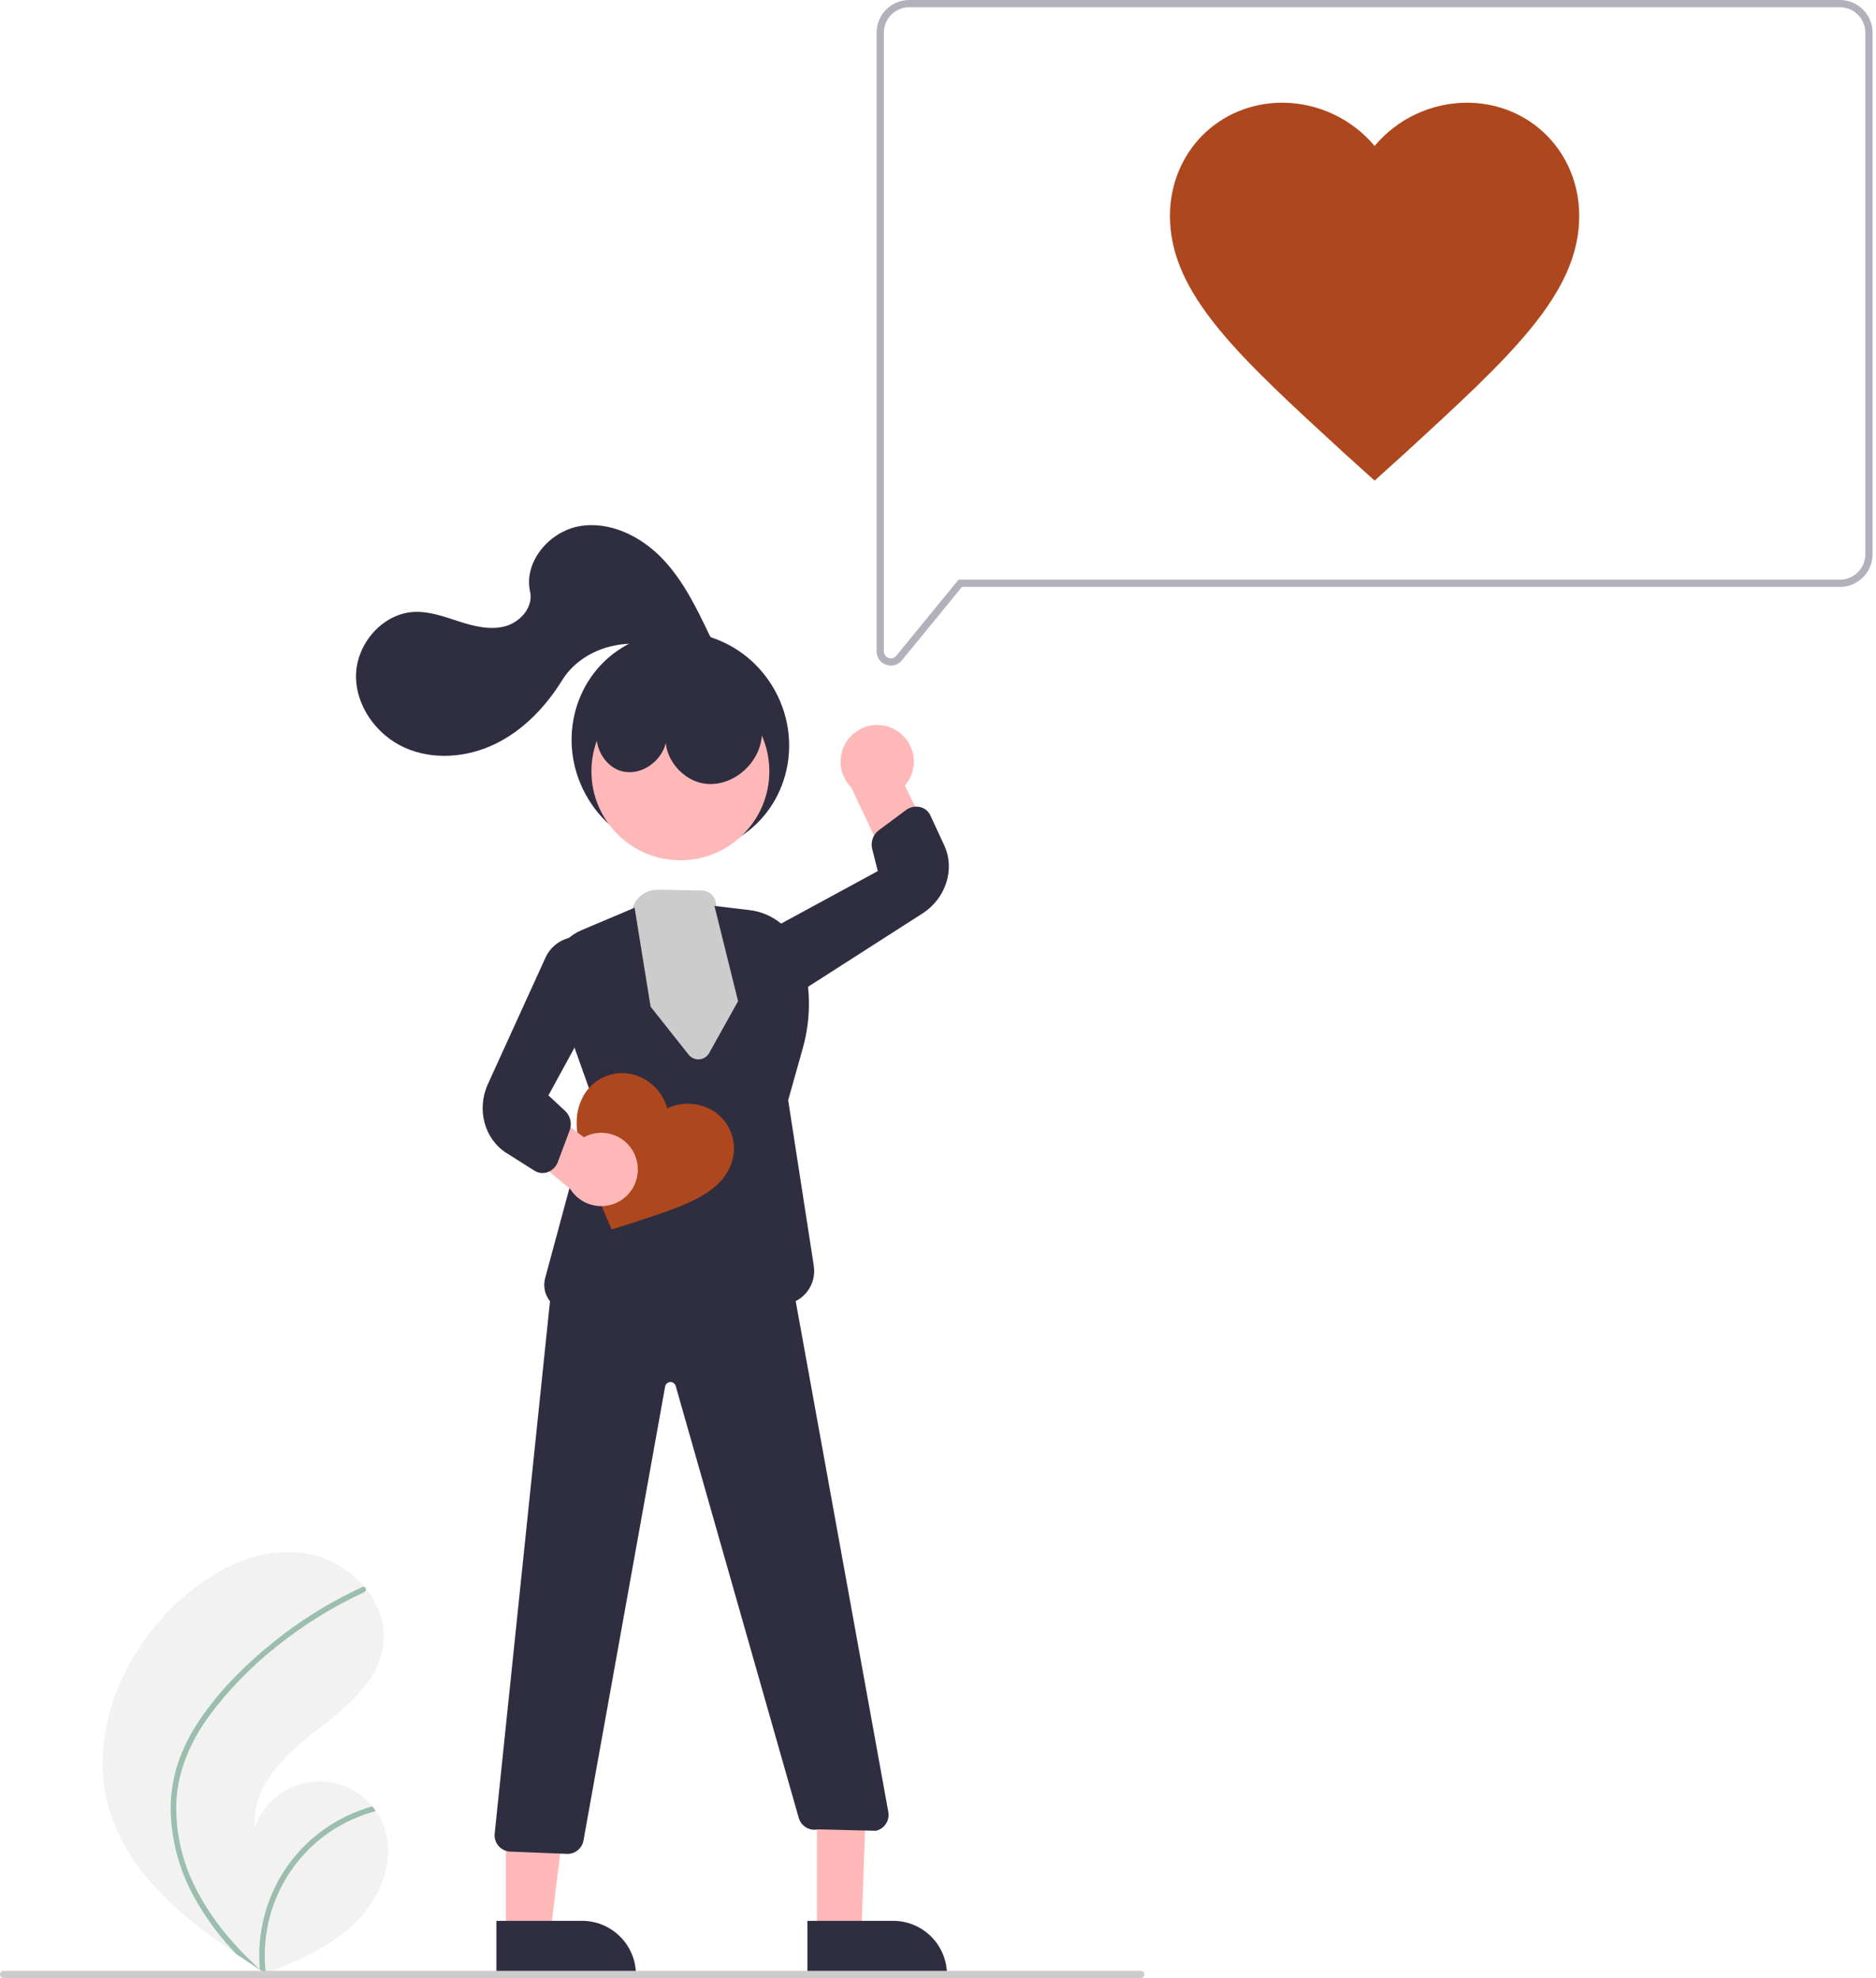 <svg width="518" height="546" viewBox="0 0 518 546" fill="none" xmlns="http://www.w3.org/2000/svg">
<g clip-path="url(#clip0_6_2)">
<path d="M30.074 499.171C35.126 516.698 49.877 528.966 65.265 539.388C67.413 540.844 69.563 542.266 71.713 543.655C71.727 543.661 71.742 543.675 71.757 543.681C71.86 543.747 71.964 543.814 72.06 543.881C72.504 544.167 72.948 544.453 73.388 544.736L73.146 544.844C73.146 544.844 72.909 544.971 73.169 544.865C73.246 544.832 73.327 544.803 73.404 544.771C82.343 541.165 91.441 537.294 98.292 530.54C105.398 523.527 109.552 512.526 105.703 503.312C105.198 502.105 104.559 500.959 103.799 499.894C103.486 499.447 103.15 499.019 102.8 498.6C100.678 496.009 97.903 494.031 94.763 492.868C91.622 491.705 88.228 491.399 84.93 491.983C81.632 492.566 78.549 494.018 75.998 496.188C73.447 498.358 71.52 501.168 70.415 504.33C69.284 493.804 77.963 484.987 86.316 478.481C94.672 471.979 104.167 464.898 105.783 454.431C106.685 448.607 104.66 442.963 100.971 438.432C100.856 438.294 100.742 438.157 100.625 438.023C96.134 432.746 89.817 429.358 82.937 428.534C70.124 427.203 57.678 433.985 48.37 442.894C33.388 457.227 24.33 479.244 30.074 499.171Z" fill="#F2F2F2"/>
<path d="M54.158 476.247C51.699 480.073 49.811 484.237 48.553 488.608C47.49 492.514 47.017 496.558 47.149 500.605C47.492 508.931 49.83 517.054 53.966 524.289C57.081 529.778 60.877 534.852 65.265 539.388C67.413 540.844 69.563 542.266 71.713 543.654C71.727 543.661 71.742 543.674 71.757 543.681C71.86 543.747 71.964 543.814 72.06 543.881C72.504 544.167 72.948 544.453 73.388 544.736C73.388 544.736 72.909 544.971 73.169 544.865C73.246 544.832 73.327 544.803 73.404 544.771C72.603 538.202 73.388 531.537 75.693 525.334C77.998 519.131 81.756 513.571 86.653 509.12C91.561 504.737 97.436 501.575 103.799 499.894C103.486 499.447 103.15 499.019 102.8 498.6C100.343 499.289 97.951 500.194 95.654 501.304C87.439 505.249 80.714 511.733 76.472 519.798C72.665 527.121 71.027 535.378 71.749 543.599C71.382 543.266 71.014 542.926 70.658 542.589C63.865 536.256 57.831 528.987 53.748 520.597C50.206 513.493 48.465 505.626 48.678 497.69C49.011 489.037 52.459 481.021 57.451 474.044C62.922 466.6 69.386 459.938 76.662 454.245C83.994 448.372 92.018 443.419 100.554 439.495C100.746 439.405 100.897 439.244 100.975 439.047C101.052 438.849 101.051 438.629 100.971 438.432C100.914 438.256 100.789 438.109 100.625 438.023C100.54 437.987 100.448 437.97 100.356 437.974C100.264 437.977 100.174 438.002 100.092 438.046C99.038 438.531 97.992 439.023 96.954 439.536C88.306 443.81 80.224 449.142 72.891 455.408C65.808 461.447 59.14 468.346 54.158 476.247Z" fill="#478A6A" fill-opacity="0.5"/>
<path d="M202.627 231.998C217.071 224.102 222.172 205.611 214.02 190.697C205.867 175.783 187.548 170.094 173.104 177.991C158.659 185.887 153.558 204.378 161.71 219.292C169.863 234.205 188.182 239.894 202.627 231.998Z" fill="#2F2E41"/>
<path d="M187.865 237.462C201.43 237.462 212.426 226.466 212.426 212.901C212.426 199.336 201.43 188.34 187.865 188.34C174.3 188.34 163.304 199.336 163.304 212.901C163.304 226.466 174.3 237.462 187.865 237.462Z" fill="#FFB8B8"/>
<path d="M174.696 250.47L171.537 259.404L176.183 286.293L195.329 302.201L210.534 278.691L203.213 256.447L197.723 250.253C197.776 249.696 197.715 249.134 197.541 248.603C197.368 248.071 197.086 247.581 196.714 247.163C196.342 246.745 195.888 246.409 195.38 246.175C194.871 245.941 194.32 245.814 193.761 245.803L181.77 245.57C180.226 245.54 178.711 245.997 177.441 246.877C176.171 247.756 175.211 249.013 174.696 250.47V250.47Z" fill="#CCCCCC"/>
<path d="M225.576 533.697L237.836 533.695L239.529 486.407L225.572 486.409L225.576 533.697Z" fill="#FFB8B8"/>
<path d="M261.481 545.077L222.95 545.081L222.949 530.194L246.593 530.192C250.541 530.192 254.328 531.76 257.12 534.551C259.912 537.343 261.48 541.129 261.481 545.077V545.077L261.481 545.077Z" fill="#2F2E41"/>
<path d="M139.693 533.697L151.953 533.695L157.783 486.407L139.689 486.409L139.693 533.697Z" fill="#FFB8B8"/>
<path d="M175.598 545.077L137.067 545.081L137.066 530.194L160.71 530.192C164.658 530.192 168.444 531.76 171.237 534.551C174.029 537.343 175.597 541.129 175.598 545.077L175.598 545.077Z" fill="#2F2E41"/>
<path d="M247.489 201.607C248.747 202.368 249.822 203.395 250.64 204.617C251.458 205.838 251.998 207.224 252.222 208.677C252.447 210.13 252.35 211.614 251.938 213.026C251.527 214.437 250.811 215.741 249.841 216.846L259.981 237.467L248.952 246.685L235.042 217.363C233.294 215.611 232.25 213.278 232.107 210.807C231.964 208.336 232.733 205.899 234.267 203.956C235.801 202.014 237.995 200.702 240.431 200.269C242.868 199.836 245.379 200.312 247.489 201.607H247.489Z" fill="#FFB8B8"/>
<path d="M174.393 363.08C168.416 363.002 162.45 362.562 156.526 361.762C155.513 361.634 154.538 361.29 153.669 360.754C152.799 360.218 152.055 359.501 151.486 358.653C150.917 357.804 150.537 356.844 150.371 355.836C150.205 354.828 150.257 353.796 150.523 352.81L163.795 303.669L153.107 273.685C151.955 270.446 152.084 266.891 153.468 263.744C154.851 260.598 157.384 258.099 160.548 256.759L175.229 250.552L179.641 277.865L190.153 291.12C190.502 291.56 190.955 291.907 191.47 292.131C191.985 292.354 192.547 292.448 193.107 292.402C193.667 292.357 194.207 292.174 194.68 291.871C195.152 291.567 195.542 291.151 195.816 290.661L203.799 276.352L197.278 250.06L207 251.21C210.138 251.592 213.106 252.847 215.566 254.834C218.026 256.82 219.878 259.457 220.912 262.445C223.899 271.133 224.16 280.527 221.658 289.368L217.63 303.68L224.704 349.401C224.897 350.647 224.836 351.919 224.523 353.141C224.21 354.362 223.653 355.507 222.884 356.507C222.116 357.506 221.153 358.34 220.053 358.956C218.953 359.572 217.74 359.959 216.486 360.092C211.966 360.613 207.414 360.803 202.866 360.662C198.74 360.486 195.841 357.97 194.484 353.385C194.411 353.116 194.251 352.879 194.03 352.71C193.809 352.541 193.539 352.449 193.261 352.447C192.983 352.446 192.711 352.535 192.489 352.702C192.266 352.869 192.104 353.104 192.028 353.372C191.652 354.704 191.239 356.186 190.788 357.82C189.695 361.787 182.851 363.08 174.393 363.08Z" fill="#2F2E41"/>
<path d="M217.049 274.379C215.83 274.383 214.623 274.144 213.497 273.678C212.174 273.13 211.007 272.265 210.097 271.16C209.187 270.055 208.562 268.743 208.278 267.34C207.85 265.114 208.148 262.81 209.129 260.767C210.11 258.724 211.722 257.05 213.726 255.993L242.373 240.439L240.806 234.244C240.589 233.294 240.656 232.301 240.999 231.388C241.341 230.476 241.943 229.684 242.731 229.11L250.118 223.623C250.679 223.193 251.33 222.893 252.022 222.747C252.714 222.601 253.43 222.612 254.118 222.778C254.723 222.931 255.288 223.216 255.769 223.615C256.25 224.014 256.635 224.515 256.897 225.083L260.735 233.368C263.771 239.923 261.175 247.997 254.696 252.147L222.567 272.729C220.923 273.795 219.008 274.368 217.049 274.379V274.379Z" fill="#2F2E41"/>
<path d="M156.696 511.714C156.596 511.714 156.496 511.711 156.395 511.705L140.786 511.078C140.18 511.04 139.589 510.88 139.047 510.608C138.505 510.336 138.023 509.957 137.631 509.494C137.24 509.031 136.945 508.493 136.766 507.914C136.587 507.334 136.528 506.724 136.59 506.121L152.432 353.71L194.008 338.591L218.492 352.446L245.277 500.126C245.488 501.256 245.258 502.424 244.634 503.39C244.011 504.356 243.042 505.047 241.925 505.321L241.861 505.337L225.882 504.944C224.781 505.193 223.626 505.021 222.646 504.46C221.666 503.9 220.931 502.992 220.587 501.917L186.558 382.503C186.456 382.192 186.255 381.922 185.985 381.736C185.715 381.549 185.391 381.457 185.063 381.472C184.736 381.487 184.422 381.609 184.17 381.82C183.919 382.03 183.743 382.317 183.67 382.637L161.08 508.19C160.861 509.19 160.306 510.084 159.509 510.725C158.711 511.366 157.719 511.715 156.696 511.714V511.714Z" fill="#2F2E41"/>
<path d="M166.413 197.396C162.506 202.511 165.48 211.217 171.7 212.874C177.919 214.531 184.83 208.456 183.985 202.075C182.642 208.77 188.372 215.776 195.174 216.371C201.976 216.967 208.59 211.637 210.078 204.973C211.566 198.31 208.245 191.029 202.591 187.201C196.937 183.372 189.366 182.875 182.968 185.262C176.438 187.704 170.709 191.903 166.413 197.396V197.396Z" fill="#2F2E41"/>
<path d="M196.021 175.562C192.383 167.927 188.645 160.146 182.765 154.067C176.885 147.988 168.378 143.801 160.043 145.235C151.708 146.668 144.53 155.08 146.376 163.334C147.314 167.526 143.724 171.68 139.586 172.835C135.449 173.99 131.039 172.91 126.948 171.598C122.857 170.285 118.713 168.718 114.421 168.903C105.815 169.273 98.62 177.42 98.317 186.028C98.015 194.637 103.871 202.832 111.728 206.363C119.585 209.895 128.983 209.104 136.733 205.343C144.483 201.582 150.679 195.098 155.211 187.772C161.906 176.946 178.732 174.276 188.45 182.497C189.491 183.314 190.801 183.709 192.12 183.603C193.439 183.498 194.669 182.899 195.566 181.926C197.285 179.921 197.036 176.538 196.021 175.562Z" fill="#2F2E41"/>
<path d="M379.551 132.654L371.358 125.262C342.261 98.548 323.051 81.209 323.051 59.61C323.051 41.988 336.611 28.346 354.126 28.346C358.976 28.372 363.763 29.453 368.154 31.515C372.544 33.576 376.433 36.568 379.551 40.284C382.669 36.568 386.558 33.576 390.949 31.514C395.339 29.453 400.126 28.372 404.976 28.346C422.492 28.346 436.051 41.988 436.051 59.61C436.051 81.209 416.841 98.548 387.745 125.262L379.551 132.654Z" fill="#AE471E"/>
<path d="M244.662 183.485C243.895 183.218 243.23 182.717 242.762 182.052C242.294 181.388 242.045 180.593 242.051 179.78V9C242.054 6.614 243.003 4.326 244.69 2.639C246.377 0.952 248.665 0.003 251.051 0H508.051C510.437 0.003 512.725 0.952 514.412 2.639C516.099 4.326 517.048 6.614 517.051 9V153C517.048 155.386 516.099 157.674 514.412 159.361C512.725 161.048 510.437 161.997 508.051 162H265.616L249.03 182.272C248.666 182.724 248.206 183.088 247.682 183.339C247.159 183.589 246.587 183.72 246.007 183.721C245.548 183.72 245.094 183.64 244.662 183.485V183.485ZM251.051 2C249.195 2.002 247.416 2.74 246.104 4.053C244.791 5.365 244.053 7.144 244.051 9V179.78C244.051 180.179 244.175 180.568 244.404 180.895C244.634 181.221 244.959 181.468 245.335 181.602C245.711 181.736 246.119 181.751 246.503 181.644C246.888 181.537 247.23 181.314 247.482 181.005L264.668 160H508.051C509.907 159.998 511.686 159.26 512.999 157.947C514.311 156.635 515.049 154.856 515.051 153V9C515.049 7.144 514.311 5.365 512.999 4.053C511.686 2.74 509.907 2.002 508.051 2H251.051Z" fill="#3F3D56" fill-opacity="0.4"/>
<path d="M168.878 339.354L167.142 335.317C161.052 320.813 156.982 311.346 160.572 303.529C161.875 300.557 164.305 298.224 167.328 297.043C170.35 295.862 173.719 295.93 176.691 297.233C176.799 297.28 176.907 297.33 177.014 297.38C178.765 298.196 180.317 299.382 181.564 300.858C182.81 302.334 183.72 304.063 184.231 305.926C185.977 305.1 187.882 304.663 189.813 304.647C191.745 304.631 193.656 305.035 195.416 305.832C196.884 306.486 198.209 307.422 199.314 308.588C200.42 309.754 201.286 311.126 201.861 312.626C202.437 314.127 202.711 315.726 202.669 317.332C202.627 318.938 202.268 320.521 201.614 321.989C201.566 322.097 201.517 322.204 201.465 322.311C197.875 330.127 188.042 333.209 173.072 338.04L168.878 339.354Z" fill="#AE471E"/>
<path d="M175.571 319.524C175.103 318.13 174.335 316.856 173.322 315.791C172.309 314.726 171.074 313.896 169.705 313.36C168.336 312.824 166.867 312.595 165.4 312.688C163.932 312.781 162.504 313.195 161.214 313.9L143.24 300.398L138.901 312.749L157.476 328.229C158.805 330.317 160.853 331.846 163.233 332.525C165.613 333.204 168.16 332.986 170.39 331.913C172.62 330.84 174.38 328.987 175.335 326.703C176.289 324.42 176.373 321.865 175.571 319.524H175.571Z" fill="#FFB8B8"/>
<path d="M149.799 323.783C149.007 323.783 148.232 323.558 147.563 323.134L139.844 318.255C133.737 314.396 131.538 306.206 134.728 299.204L150.552 264.482C151.187 263.027 152.165 261.747 153.402 260.751C154.639 259.756 156.099 259.075 157.656 258.766C159.064 258.508 160.514 258.601 161.878 259.035C163.243 259.47 164.479 260.233 165.478 261.258C167.046 262.895 168.046 264.993 168.33 267.241C168.614 269.49 168.168 271.77 167.058 273.746L151.432 302.354L156.11 306.707C156.807 307.388 157.29 308.258 157.497 309.21C157.705 310.163 157.629 311.155 157.278 312.064L154.05 320.681C153.811 321.347 153.427 321.951 152.925 322.45C152.423 322.948 151.816 323.328 151.148 323.561C150.713 323.708 150.258 323.782 149.799 323.783V323.783Z" fill="#2F2E41"/>
<path d="M315 546H1C0.735 546 0.48 545.895 0.293 545.707C0.105 545.52 0 545.265 0 545C0 544.735 0.105 544.48 0.293 544.293C0.48 544.105 0.735 544 1 544H315C315.265 544 315.52 544.105 315.707 544.293C315.895 544.48 316 544.735 316 545C316 545.265 315.895 545.52 315.707 545.707C315.52 545.895 315.265 546 315 546Z" fill="#CCCCCC"/>
</g>
<defs>
<clipPath id="clip0_6_2">
<rect width="517.051" height="546" fill="white"/>
</clipPath>
</defs>
</svg>
